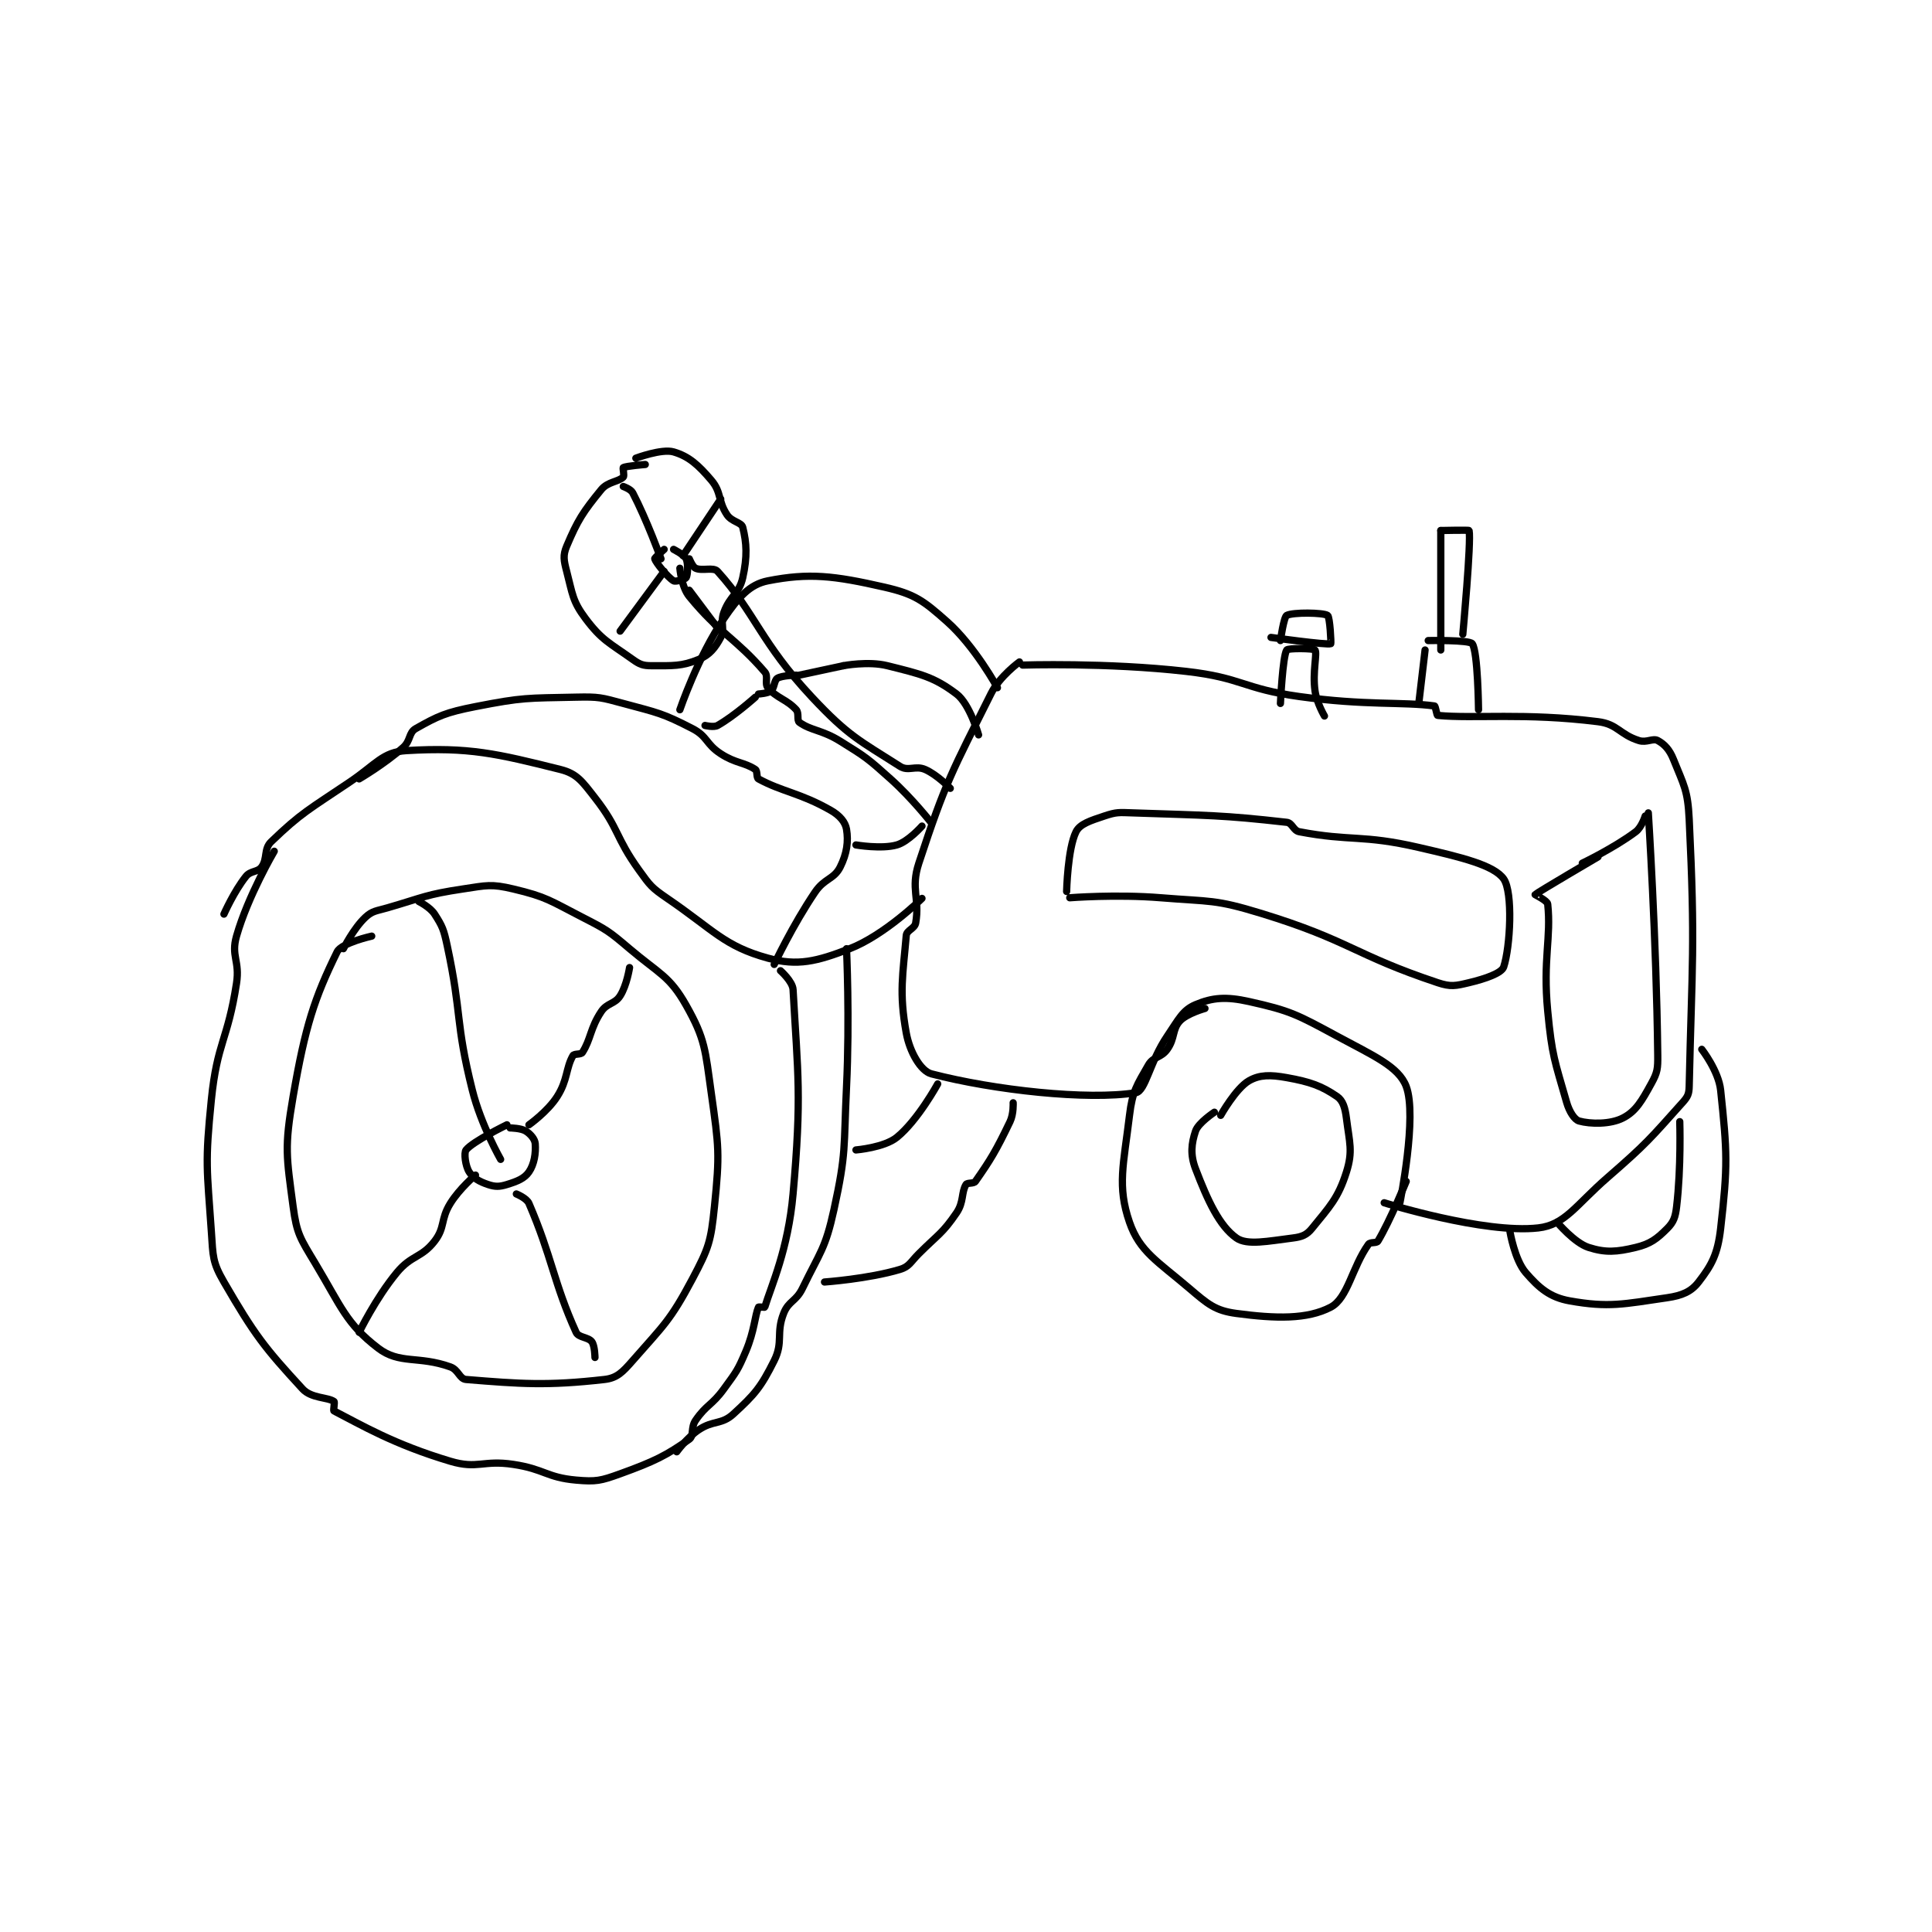 <?xml version="1.0" encoding="utf-8"?>
<!DOCTYPE svg PUBLIC "-//W3C//DTD SVG 1.1//EN" "http://www.w3.org/Graphics/SVG/1.1/DTD/svg11.dtd">
<svg viewBox="0 0 800 800" preserveAspectRatio="xMinYMin meet" xmlns="http://www.w3.org/2000/svg" version="1.1">
<g fill="none" stroke="black" stroke-linecap="round" stroke-linejoin="round" stroke-width="2.304">
<g transform="translate(87.52,187.123) scale(1.302) translate(-89,-132.683)">
<path id="0" d="M347 200.483 C347 200.483 373.635 199.601 399 202.483 C416.925 204.52 416.997 207.977 435 210.483 C456.061 213.416 467.833 212.097 478 213.483 C478.33 213.528 478.708 216.455 479 216.483 C490.61 217.6 506.658 215.566 530 218.483 C536.263 219.266 536.837 222.537 543 224.483 C545.483 225.267 547.445 223.635 549 224.483 C551.144 225.653 552.747 227.352 554 230.483 C557.288 238.703 558.554 240.199 559 249.483 C560.972 290.501 559.878 294.988 559 334.483 C558.948 336.827 558.554 337.75 557 339.483 C546.584 351.101 545.619 352.51 533 363.483 C522.9 372.266 519.525 378.523 511 379.483 C493.774 381.424 462 371.483 462 371.483 "/>
<path id="1" d="M346 199.483 C346 199.483 339.745 203.992 337 209.483 C324.598 234.287 322.587 237.364 314 263.483 C311.304 271.684 314.356 274.689 313 282.483 C312.68 284.322 310.147 284.772 310 286.483 C308.932 298.947 307.662 304.623 310 317.483 C311.09 323.48 314.588 329.595 318 330.483 C337.952 335.676 367.631 338.942 383 336.483 C386.091 335.989 387.387 326.755 393 318.483 C396.648 313.108 397.891 310.222 402 308.483 C407.411 306.194 411.727 305.867 419 307.483 C432.197 310.416 434.281 311.615 447 318.483 C458.482 324.684 466.609 328.147 469 334.483 C472.566 343.934 467 371.483 467 371.483 "/>
<path id="2" d="M361 272.483 C361 272.483 361.323 258.837 364 253.483 C365.24 251.002 368.565 249.962 373 248.483 C376.881 247.19 377.588 247.331 382 247.483 C406.163 248.316 410.492 248.162 431 250.483 C432.804 250.688 433.069 253.115 435 253.483 C451.456 256.618 454.874 254.3 473 258.483 C486.568 261.614 496.873 264.083 500 268.483 C503 272.705 502.099 290.187 500 296.483 C499.35 298.432 494.263 300.23 489 301.483 C484.683 302.511 483.194 302.881 479 301.483 C452.439 292.63 450.993 288.072 423 279.483 C408.041 274.894 406.904 275.787 391 274.483 C376.769 273.317 362 274.483 362 274.483 "/>
<path id="3" d="M525 263.483 C525 263.483 535.086 258.669 542 253.483 C543.905 252.055 545 248.483 545 248.483 "/>
<path id="4" d="M530 261.483 C530 261.483 510.806 272.728 510 273.483 C509.969 273.512 513.883 275.398 514 276.483 C515.163 287.238 512.429 293.984 514 310.483 C515.367 324.834 516.233 326.3 520 339.483 C520.876 342.549 522.532 345.076 524 345.483 C527.554 346.471 533.94 346.601 538 344.483 C542.12 342.334 543.984 338.968 547 333.483 C548.91 330.01 549.051 328.824 549 324.483 C548.567 287.231 546 247.483 546 247.483 "/>
<path id="5" d="M405 309.683 C405 309.683 399.227 311.271 397 313.683 C394.517 316.373 395.523 319.151 393 322.683 C391.024 325.449 388.586 324.909 387 327.683 C383.345 334.08 381.927 335.958 381 343.683 C379.115 359.392 377.022 366.168 381 377.683 C384.225 387.019 389.938 390.101 400 398.683 C405.949 403.757 408.253 405.784 415 406.683 C427.486 408.348 437.49 408.617 445 404.683 C450.437 401.835 451.772 392.003 457 384.683 C457.575 383.878 459.558 384.42 460 383.683 C463.852 377.264 469 364.683 469 364.683 "/>
<path id="6" d="M408 342.683 C408 342.683 402.874 346.06 402 348.683 C400.689 352.618 400.267 356.151 402 360.683 C405.895 370.869 409.586 378.841 415 382.683 C418.406 385.101 425.049 383.677 433 382.683 C435.816 382.331 437.36 381.71 439 379.683 C444.617 372.745 447.365 370.067 450 361.683 C452.088 355.041 450.963 352.389 450 344.683 C449.582 341.34 448.898 338.982 447 337.683 C442.102 334.332 438.496 333.022 431 331.683 C425.809 330.756 422.405 330.738 419 332.683 C414.86 335.049 410 343.683 410 343.683 "/>
<path id="7" d="M556 345.683 C556 345.683 556.47 360.189 555 372.683 C554.601 376.071 554.049 377.634 552 379.683 C548.721 382.962 546.665 384.564 542 385.683 C535.883 387.151 532.394 387.409 527 385.683 C522.483 384.238 517 377.683 517 377.683 "/>
<path id="8" d="M502 380.683 C502 380.683 503.505 389.636 507 393.683 C511.257 398.612 514.716 401.566 521 402.683 C533.416 404.891 538.118 403.715 552 401.683 C556.783 400.983 559.632 399.748 562 396.683 C566.17 391.287 568.066 387.82 569 379.683 C571.308 359.574 571.085 355.486 569 335.683 C568.354 329.548 563 322.683 563 322.683 "/>
<path id="9" d="M315 274.683 C315 274.683 303.227 286.33 292 290.683 C281.557 294.733 275.428 296.284 266 293.683 C252.051 289.835 248.864 284.834 234 274.683 C228.994 271.265 228.562 270.64 225 265.683 C217.386 255.09 218.772 252.632 211 242.683 C206.971 237.526 205.307 235.01 200 233.683 C179.772 228.626 170.819 226.5 151 227.683 C143.423 228.136 141.418 232.006 133 237.683 C120.136 246.359 117.563 247.462 108 256.683 C105.635 258.964 106.924 262.038 105 264.683 C103.746 266.408 101.503 265.805 100 267.683 C96.221 272.407 93 279.683 93 279.683 "/>
<path id="10" d="M136 236.683 C136 236.683 144.016 232.003 150 226.683 C152.44 224.514 151.711 221.977 154 220.683 C161.11 216.665 163.517 215.543 173 213.683 C188.17 210.709 189.38 211.016 205 210.683 C212.286 210.528 212.926 210.772 220 212.683 C230.998 215.656 232.399 215.728 242 220.683 C246.824 223.173 246.229 225.582 251 228.683 C255.788 231.795 258.497 231.348 262 233.683 C262.733 234.172 262.294 236.301 263 236.683 C270.643 240.823 276.3 241.14 286 246.683 C288.847 248.31 290.622 250.414 291 252.683 C291.646 256.558 291.138 260.407 289 264.683 C287.026 268.631 284.003 268.25 281 272.683 C273.882 283.19 268 295.683 268 295.683 "/>
<path id="11" d="M294 257.683 C294 257.683 302.132 259.074 307 257.683 C310.637 256.644 315 251.683 315 251.683 "/>
<path id="12" d="M238 214.683 C238 214.683 243.758 197.752 252 185.683 C256.609 178.935 260.156 174.829 266 173.683 C279.082 171.118 286.918 172.015 303 175.683 C312.664 177.887 315.38 179.91 323 186.683 C331.871 194.569 339 207.683 339 207.683 "/>
<path id="13" d="M109 259.683 C109 259.683 100.68 273.803 97 286.683 C95.186 293.033 98.102 294.521 97 301.683 C94.192 319.937 90.852 320.39 89 338.683 C86.942 359.003 87.601 360.402 89 380.683 C89.542 388.543 89.316 390.332 93 396.683 C102.753 413.498 105.853 417.495 118 430.683 C120.814 433.738 125.98 433.27 128 434.683 C128.331 434.915 127.703 437.531 128 437.683 C136.728 442.165 147.018 448.32 165 453.683 C173.738 456.289 175.333 453.233 185 454.683 C194.955 456.177 195.594 458.853 205 459.683 C211.361 460.245 212.818 459.916 219 457.683 C229.906 453.745 233.773 451.802 241 446.683 C242.516 445.61 241.419 442.983 243 440.683 C246.47 435.636 248.147 435.982 252 430.683 C255.98 425.21 256.398 424.833 259 418.683 C261.729 412.233 261.844 407.38 263 404.683 C263.063 404.536 264.967 404.791 265 404.683 C267.09 397.844 272.421 386.398 274 368.683 C276.788 337.395 275.531 330.868 274 303.683 C273.853 301.08 270 297.683 270 297.683 "/>
<path id="14" d="M140 286.683 C140 286.683 130.416 288.794 129 291.683 C121.795 306.381 118.889 315.183 115 337.683 C112.189 353.947 112.88 356.633 115 372.683 C116.146 381.362 117.275 382.808 122 390.683 C130.302 404.519 131.864 409.905 142 417.683 C148.871 422.957 154.797 420.039 165 423.683 C167.609 424.615 167.902 427.512 170 427.683 C187.328 429.098 195.773 429.747 214 427.683 C218.01 427.229 219.769 425.376 223 421.683 C232.925 410.34 234.941 408.986 242 395.683 C247.226 385.834 247.868 383.818 249 372.683 C250.714 355.826 250.415 353.854 248 336.683 C246.054 322.846 246.117 319.505 240 308.683 C234.701 299.308 231.486 298.732 222 290.683 C215.305 285.002 214.809 284.693 207 280.683 C196.675 275.381 195.59 274.192 185 271.683 C177.978 270.02 176.592 270.545 169 271.683 C157.185 273.456 156.72 274.281 145 277.683 C141.417 278.724 140.248 278.596 138 280.683 C134.26 284.157 131 290.683 131 290.683 "/>
<path id="15" d="M183 346.683 C183 346.683 172.194 351.941 170 354.683 C169.261 355.607 169.799 359.796 171 361.683 C172.23 363.616 174.231 364.76 177 365.683 C179.266 366.438 180.609 366.419 183 365.683 C186.28 364.674 188.552 363.775 190 361.683 C191.7 359.228 192.23 355.679 192 352.683 C191.89 351.251 190.506 349.625 189 348.683 C187.46 347.721 184 347.683 184 347.683 "/>
<path id="16" d="M155 275.683 C155 275.683 158.565 277.452 160 279.683 C162.5 283.572 162.912 284.605 164 289.683 C168.783 312.003 166.484 313.618 172 335.683 C174.787 346.831 181 357.683 181 357.683 "/>
<path id="17" d="M186 368.683 C186 368.683 189.273 370 190 371.683 C197.299 388.587 197.883 397.027 205 412.683 C205.785 414.41 208.867 414.173 210 415.683 C210.965 416.97 211 420.683 211 420.683 "/>
<path id="18" d="M190 346.683 C190 346.683 195.946 342.483 199 337.683 C202.356 332.41 201.715 328.681 204 324.683 C204.391 323.999 206.527 324.418 207 323.683 C209.72 319.452 209.447 316.012 213 310.683 C214.881 307.862 217.276 308.365 219 305.683 C221.127 302.374 222 296.683 222 296.683 "/>
<path id="19" d="M173 362.683 C173 362.683 167.954 366.911 165 371.683 C161.804 376.846 163.414 379.265 160 383.683 C155.852 389.051 152.66 388.052 148 393.683 C141.235 401.857 136 412.683 136 412.683 "/>
<path id="20" d="M291 290.683 C291 290.683 292.052 312.849 291 334.683 C290.063 354.132 291.004 355.381 287 373.683 C284.27 386.162 282.659 387.012 277 398.683 C274.932 402.949 272.588 402.625 271 406.683 C268.518 413.027 270.972 415.739 268 421.683 C263.767 430.149 261.875 432.382 255 438.683 C251.252 442.119 248.651 440.583 244 443.683 C240.215 446.207 237 450.683 237 450.683 "/>
<path id="21" d="M344 339.683 C344 339.683 344.184 343.216 343 345.683 C338.562 354.929 336.796 357.831 332 364.683 C331.443 365.479 329.395 365.024 329 365.683 C327.475 368.224 328.348 371.239 326 374.683 C321.497 381.288 320.197 381.486 314 387.683 C311.273 390.41 310.985 391.788 308 392.683 C297.97 395.692 284 396.683 284 396.683 "/>
<path id="22" d="M246 219.683 C246 219.683 248.769 220.376 250 219.683 C255.249 216.731 262 210.683 262 210.683 "/>
<path id="23" d="M263 209.683 C263 209.683 266.028 209.493 267 208.683 C268.072 207.79 267.98 205.321 269 204.683 C270.502 203.745 275 203.683 275 203.683 "/>
<path id="24" d="M276 203.683 L290 200.683 "/>
<path id="25" d="M290 200.683 C290 200.683 297.893 199.157 304 200.683 C314.578 203.328 318.817 204.234 326 209.683 C330.202 212.871 333 222.683 333 222.683 "/>
<path id="26" d="M320 333.683 C320 333.683 313.656 345.308 307 350.683 C302.959 353.947 294 354.683 294 354.683 "/>
<path id="27" d="M227 136.683 C227 136.683 220.929 137.152 220 137.683 C219.79 137.804 220.42 140.264 220 140.683 C218.461 142.222 215.097 142.12 213 144.683 C207.178 151.799 205.49 154.434 202 162.683 C200.768 165.596 201.092 167.201 202 170.683 C203.881 177.893 203.826 180.118 208 185.683 C213.19 192.604 215.559 193.368 223 198.683 C225.276 200.309 226.297 200.683 229 200.683 C235.758 200.683 238.546 200.914 244 198.683 C247.401 197.292 249.216 195.028 251 191.683 C252.418 189.024 250.735 187.116 252 183.683 C253.996 178.265 256.849 177.864 258 172.683 C259.494 165.962 259.242 161.652 258 156.683 C257.592 155.053 254.514 154.955 253 152.683 C250.04 148.244 251.315 145.583 248 141.683 C243.826 136.773 240.815 134.088 236 132.683 C232.242 131.587 224 134.683 224 134.683 "/>
<path id="28" d="M233 163.683 C233 163.683 229.916 166.404 230 166.683 C230.351 167.853 234.036 172.505 236 173.683 C236.655 174.076 239.727 173.161 240 172.683 C240.499 171.81 240.713 168.287 240 166.683 C239.433 165.407 236 163.683 236 163.683 "/>
<path id="29" d="M220 143.683 C220 143.683 222.383 144.5 223 145.683 C227.448 154.209 232 166.683 232 166.683 "/>
<path id="30" d="M241 176.683 L250 188.683 "/>
<path id="31" d="M239 165.683 L251 147.683 "/>
<path id="32" d="M233 170.683 L219 189.683 "/>
<path id="33" d="M238 169.683 C238 169.683 238.482 175.605 241 178.683 C250.594 190.409 255.727 191.927 265 202.683 C266.216 204.094 264.893 206.355 266 207.683 C268.751 210.985 271.983 211.365 275 214.683 C275.975 215.756 275.155 218.08 276 218.683 C279.786 221.388 283.097 221.019 289 224.683 C297.277 229.821 297.701 230.139 305 236.683 C311.97 242.932 318 250.683 318 250.683 "/>
<path id="34" d="M241 166.683 C241 166.683 242.033 169.254 243 169.683 C245.159 170.643 248.674 169.214 250 170.683 C262.152 184.15 263.593 193.145 280 210.683 C291.617 223.101 295.128 224.46 308 232.683 C310.644 234.373 312.91 232.332 316 233.683 C319.891 235.386 324 239.683 324 239.683 "/>
<path id="35" d="M473 212.683 L475 195.683 "/>
<path id="36" d="M476 192.683 C476 192.683 489.097 192.441 490 193.683 C491.814 196.177 492 214.683 492 214.683 "/>
<path id="37" d="M480 195.683 L480 157.683 "/>
<path id="38" d="M480 157.683 C480 157.683 488.957 157.482 489 157.683 C489.73 161.123 487 190.683 487 190.683 "/>
<path id="39" d="M429 212.683 C429 212.683 429.699 197.694 431 195.683 C431.414 195.043 439.635 195.157 440 195.683 C440.76 196.782 439.147 202.713 440 208.683 C440.553 212.555 443 216.683 443 216.683 "/>
<path id="40" d="M426 191.683 C426 191.683 443.777 194.159 445 193.683 C445.168 193.618 444.74 185.159 444 184.683 C442.582 183.772 432.953 183.642 431 184.683 C430.058 185.185 429 192.683 429 192.683 "/>
</g>
</g>
</svg>
